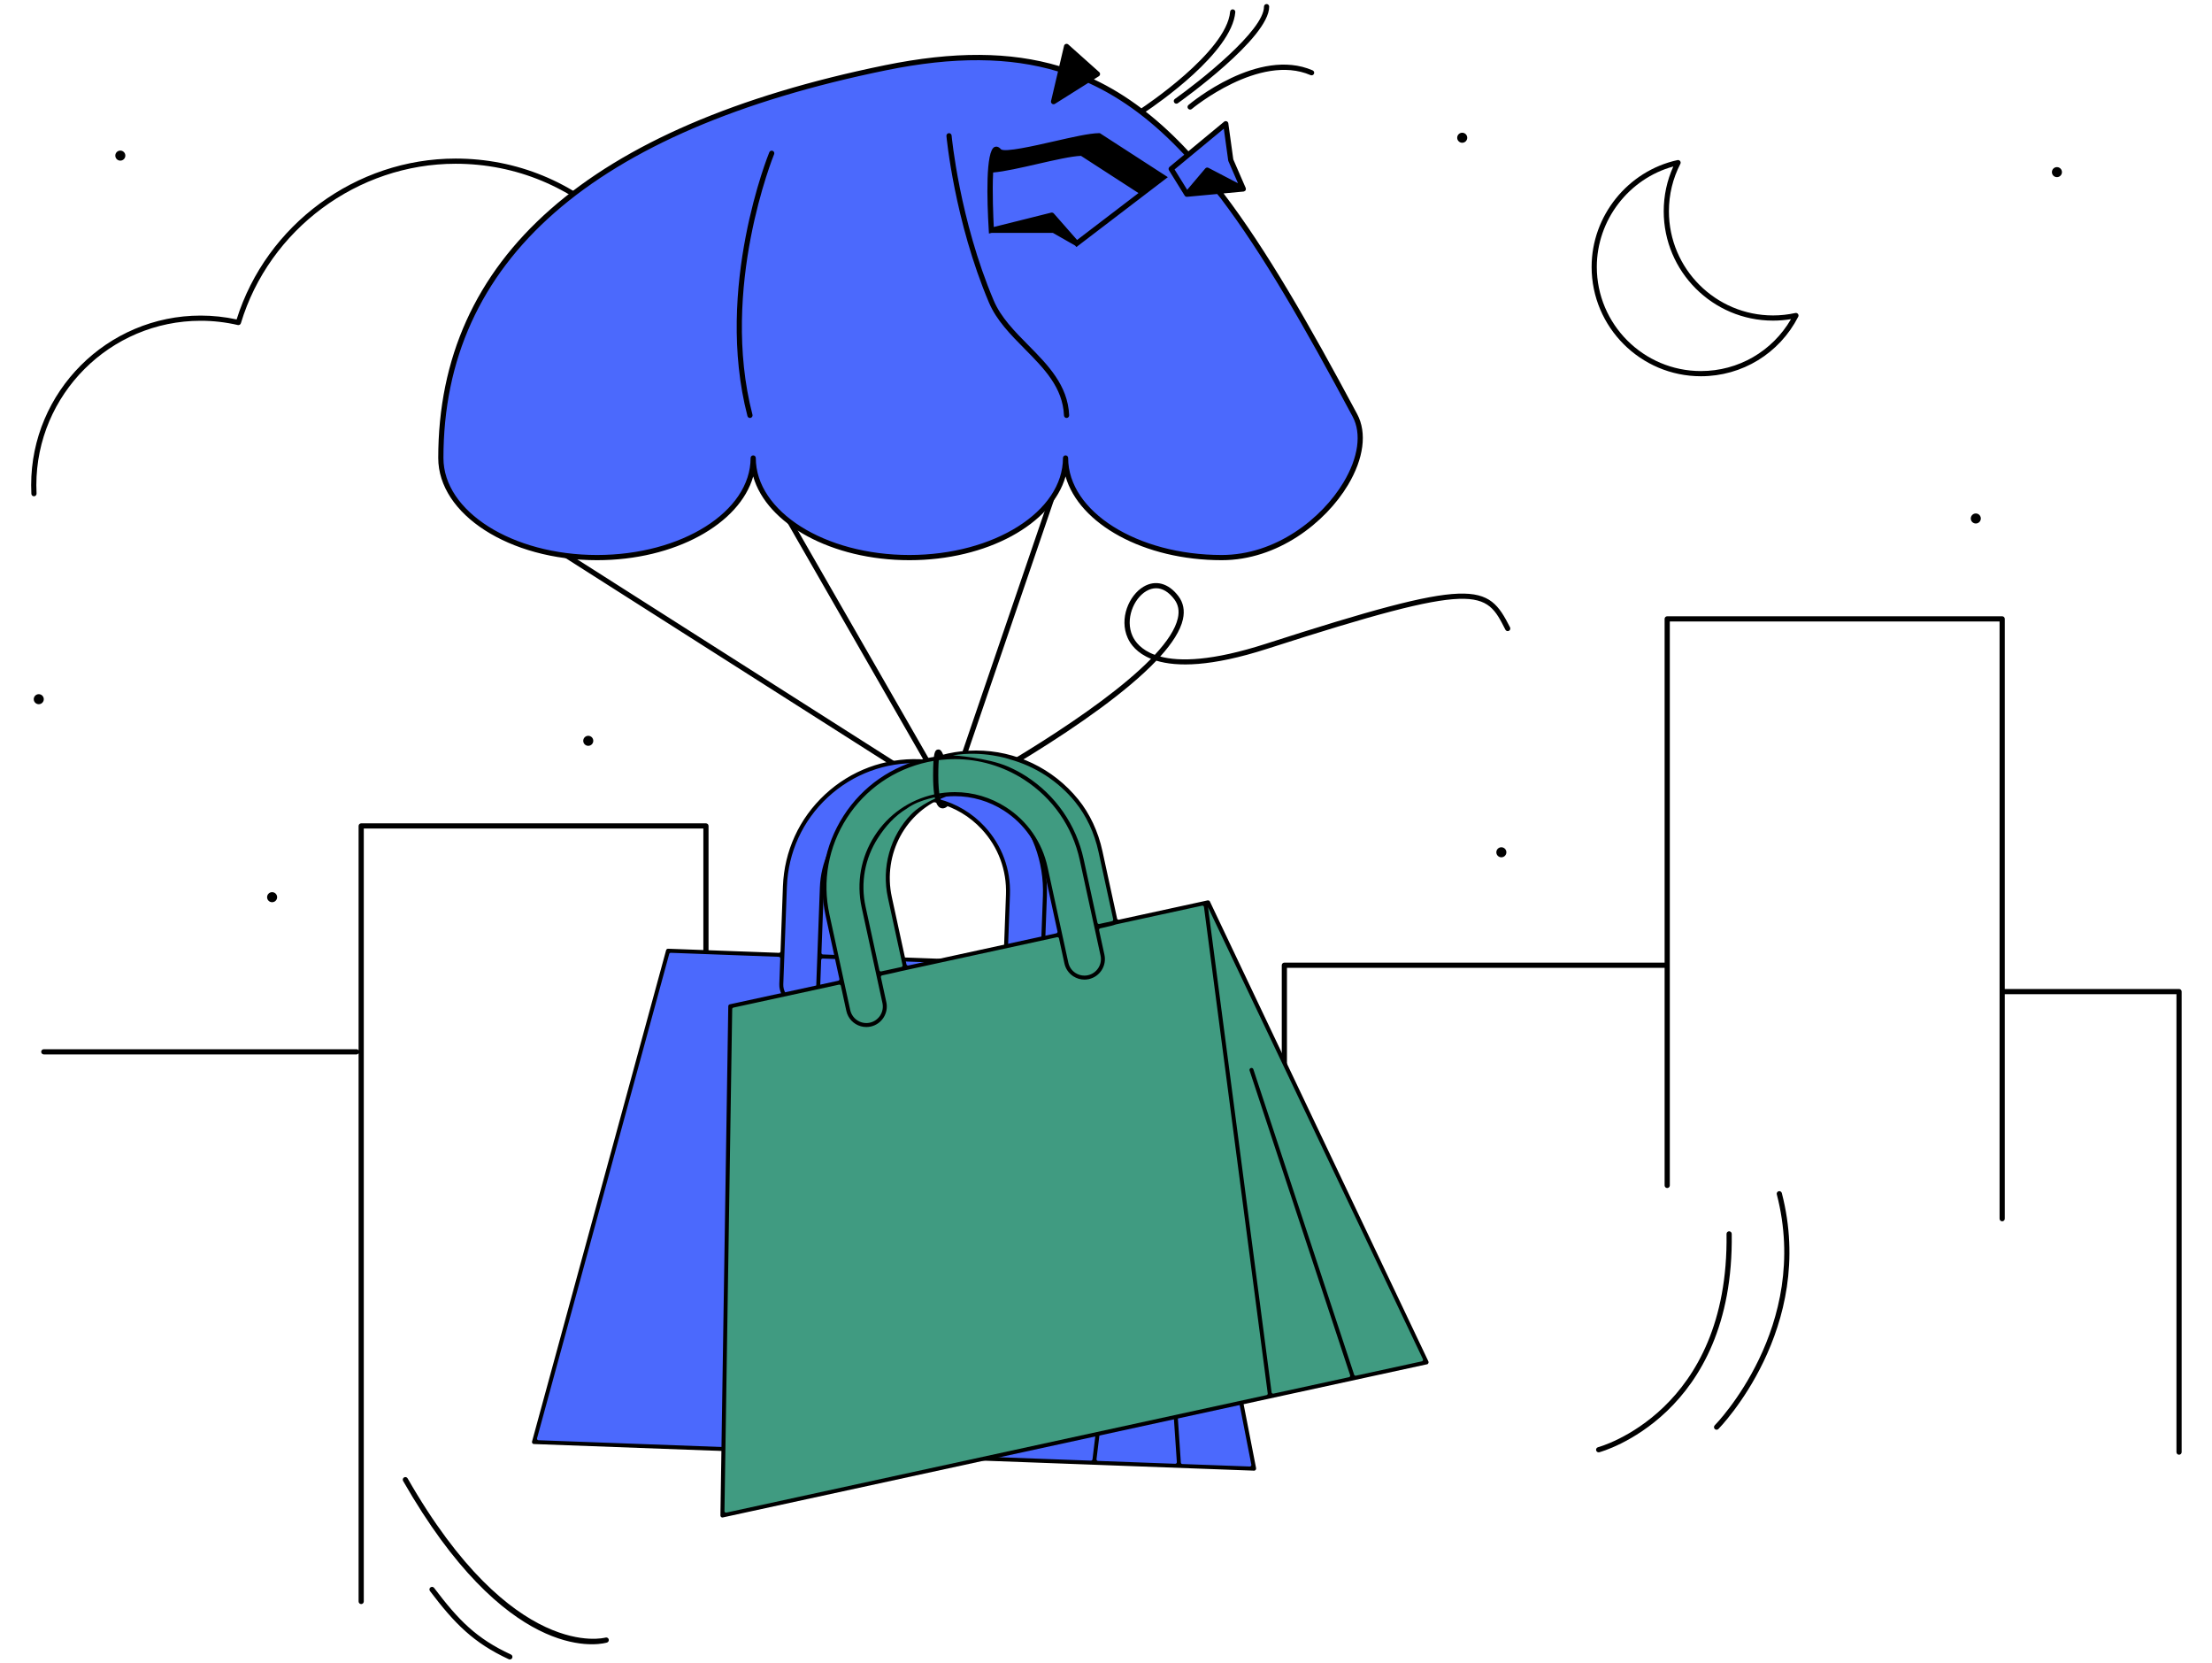 <svg viewBox="142 143.221 426 320.245" fill="none" xmlns="http://www.w3.org/2000/svg" xmlns:xlink="http://www.w3.org/1999/xlink" overflow="visible" width="426px" height="320.245px"><g id="Master/Spot Illustration/Order Shipped"><path id="Fill 3" fill-rule="evenodd" clip-rule="evenodd" d="M364.399 269.298C361.739 268.324 360.589 266.745 360.098 265.655C358.663 262.47 360.309 258.478 362.74 257.038C363.375 256.662 364.014 256.476 364.644 256.476C365.884 256.476 367.088 257.196 368.153 258.608C368.929 259.635 369.152 260.825 368.836 262.246C368.364 264.364 366.75 266.768 364.399 269.298M432.812 264.008C428.493 255.504 426.17 254.158 385.774 267.173C375.443 270.502 369.205 270.628 365.441 269.625C367.742 267.081 369.326 264.644 369.812 262.463C370.19 260.763 369.9 259.263 368.951 258.006C367.054 255.491 364.54 254.809 362.231 256.177C359.431 257.837 357.492 262.306 359.187 266.066C359.718 267.246 360.932 268.957 363.671 270.061C353.304 280.671 330.914 293.164 325.654 296.027L345.316 238.495C344.931 238.934 344.457 239.301 343.893 239.567L324.652 295.867L295.089 244.38C294.495 244.235 293.975 243.992 293.53 243.674L323.324 295.561L251.925 250.123C251.693 250.152 251.455 250.173 251.203 250.173C250.728 250.173 250.293 250.113 249.889 250.013L324.5 297.495C324.509 297.501 324.521 297.499 324.53 297.504C324.605 297.545 324.685 297.573 324.769 297.573C324.842 297.573 324.913 297.552 324.98 297.521C324.987 297.518 324.995 297.519 325.003 297.515C326.391 296.781 353.126 282.563 364.7 270.423C368.644 271.624 375.201 271.631 386.081 268.125C427.074 254.918 428.1 256.94 431.92 264.462C432.045 264.707 432.345 264.804 432.592 264.681C432.838 264.556 432.937 264.255 432.812 264.008" fill="black"/><g id="Background" transform="translate(66 155.775) scale(1 1)"><g id="Background/Night City"><g id="City"><g id="Group 92"><path id="Path" fill-rule="evenodd" clip-rule="evenodd" d="M84.433 122.062C84.433 121.528 83.999 121.096 83.466 121.096C82.933 121.096 82.499 121.528 82.499 122.062C82.499 122.596 82.933 123.029 83.466 123.029C83.999 123.029 84.433 122.596 84.433 122.062" fill="black"/><path id="Path_2" fill-rule="evenodd" clip-rule="evenodd" d="M365.14 152.505C365.674 152.505 366.107 152.072 366.107 151.539C366.107 151.005 365.674 150.572 365.14 150.572C364.606 150.572 364.174 151.005 364.174 151.539C364.174 152.072 364.606 152.505 365.14 152.505" fill="black"/><path id="Path_3" fill-rule="evenodd" clip-rule="evenodd" d="M188.325 130.076C188.325 130.609 188.757 131.042 189.291 131.042C189.825 131.042 190.258 130.609 190.258 130.076C190.258 129.542 189.825 129.109 189.291 129.109C188.757 129.109 188.325 129.542 188.325 130.076" fill="black"/><path id="Path_4" fill-rule="evenodd" clip-rule="evenodd" d="M99.171 18.372C99.705 18.372 100.138 17.939 100.138 17.405C100.138 16.872 99.705 16.439 99.171 16.439C98.638 16.439 98.205 16.872 98.205 17.405C98.205 17.939 98.638 18.372 99.171 18.372" fill="black"/><path id="Path_5" fill-rule="evenodd" clip-rule="evenodd" d="M127.439 160.185C127.439 160.718 127.871 161.151 128.405 161.151C128.939 161.151 129.371 160.718 129.371 160.185C129.371 159.651 128.939 159.218 128.405 159.218C127.871 159.218 127.439 159.651 127.439 160.185" fill="black"/><path id="Path_6" fill-rule="evenodd" clip-rule="evenodd" d="M357.601 14.933C358.135 14.933 358.568 14.5 358.568 13.966C358.568 13.433 358.135 13 357.601 13C357.068 13 356.635 13.433 356.635 13.966C356.635 14.5 357.068 14.933 357.601 14.933" fill="black"/><path id="Path_7" fill-rule="evenodd" clip-rule="evenodd" d="M162.715 65.546C162.715 66.08 163.147 66.512 163.682 66.512C164.215 66.512 164.648 66.08 164.648 65.546C164.648 65.012 164.215 64.58 163.682 64.58C163.147 64.58 162.715 65.012 162.715 65.546" fill="black"/><path id="Path_8" fill-rule="evenodd" clip-rule="evenodd" d="M472.136 21.552C472.67 21.552 473.102 21.12 473.102 20.586C473.102 20.052 472.67 19.62 472.136 19.62C471.602 19.62 471.17 20.052 471.17 20.586C471.17 21.12 471.602 21.552 472.136 21.552" fill="black"/><path id="Path_9" fill-rule="evenodd" clip-rule="evenodd" d="M456.512 88.237C457.046 88.237 457.478 87.804 457.478 87.27C457.478 86.736 457.046 86.304 456.512 86.304C455.978 86.304 455.546 86.736 455.546 87.27C455.546 87.804 455.978 88.237 456.512 88.237" fill="black"/><path id="Exclude" fill-rule="evenodd" clip-rule="evenodd" d="M398.258 19.499C397.031 22.216 396.41 25.112 396.41 28.124C396.41 39.732 405.854 49.177 417.463 49.177C418.615 49.177 419.774 49.08 420.923 48.889C417.335 55.082 410.781 58.886 403.576 58.886C392.518 58.886 383.523 49.891 383.523 38.833C383.523 29.831 389.66 21.863 398.258 19.499M403.576 59.886C411.508 59.886 418.688 55.495 422.314 48.426C422.403 48.254 422.384 48.047 422.266 47.894C422.147 47.74 421.951 47.667 421.763 47.71C420.343 48.02 418.896 48.177 417.463 48.177C406.406 48.177 397.41 39.181 397.41 28.124C397.41 24.913 398.152 21.838 399.614 18.987C399.703 18.815 399.683 18.607 399.565 18.454C399.447 18.3 399.249 18.228 399.062 18.27C389.479 20.365 382.523 29.013 382.523 38.833C382.523 50.442 391.967 59.886 403.576 59.886" fill="black"/><path id="Path_10" fill-rule="evenodd" clip-rule="evenodd" d="M495.654 177.857H462.09V106.599C462.09 106.323 461.867 106.099 461.59 106.099H397.08C396.804 106.099 396.58 106.323 396.58 106.599V172.784H323.35C323.073 172.784 322.85 173.007 322.85 173.284V199.602H212.455V146.465C212.455 146.188 212.232 145.965 211.955 145.965H145.56C145.284 145.965 145.06 146.188 145.06 146.465V189.668C144.97 189.542 144.829 189.455 144.662 189.455H84.433C84.157 189.455 83.933 189.678 83.933 189.955C83.933 190.231 84.157 190.455 84.433 190.455H144.662C144.829 190.455 144.97 190.367 145.06 190.241V295.781C145.06 296.057 145.284 296.281 145.56 296.281C145.837 296.281 146.06 296.057 146.06 295.781V146.965H211.455V200.102C211.455 200.378 211.679 200.602 211.955 200.602H323.35C323.626 200.602 323.85 200.378 323.85 200.102V173.784H396.58V215.68C396.58 215.957 396.804 216.18 397.08 216.18C397.357 216.18 397.58 215.957 397.58 215.68V107.099H461.09V222.089C461.09 222.365 461.314 222.589 461.59 222.589C461.867 222.589 462.09 222.365 462.09 222.089V178.857H495.154V267.028C495.154 267.305 495.377 267.528 495.654 267.528C495.93 267.528 496.154 267.305 496.154 267.028V178.357C496.154 178.081 495.93 177.857 495.654 177.857" fill="black"/><path id="Path_11" fill-rule="evenodd" clip-rule="evenodd" d="M83.04 82.471C83.014 81.938 82.999 81.401 82.999 80.861C82.999 63.406 97.201 49.205 114.657 49.205C117.04 49.205 119.443 49.48 121.8 50.024C122.055 50.082 122.315 49.934 122.391 49.681C127.846 31.601 144.853 18.974 163.751 18.974C175.35 18.974 186.238 23.509 194.412 31.744C194.594 31.928 194.888 31.941 195.087 31.776C199.035 28.485 204.041 26.672 209.185 26.672C220.893 26.672 230.557 35.823 231.183 47.504C231.192 47.65 231.264 47.786 231.38 47.875C231.497 47.964 231.645 47.998 231.79 47.965C233.87 47.51 235.994 47.279 238.101 47.279C254.322 47.279 267.517 60.475 267.517 76.695C267.517 78.597 267.33 80.517 266.96 82.4C266.907 82.671 267.083 82.934 267.354 82.987C267.387 82.994 267.419 82.997 267.451 82.997C267.685 82.997 267.894 82.832 267.941 82.593C268.324 80.646 268.517 78.662 268.517 76.695C268.517 59.924 254.873 46.279 238.101 46.279C236.114 46.279 234.113 46.478 232.144 46.87C231.205 34.936 221.231 25.672 209.185 25.672C203.96 25.672 198.871 27.461 194.8 30.719C186.475 22.496 175.467 17.974 163.751 17.974C144.571 17.974 127.293 30.686 121.57 48.948C119.286 48.455 116.962 48.205 114.657 48.205C96.65 48.205 81.999 62.854 81.999 80.861C81.999 81.418 82.014 81.972 82.041 82.522C82.056 82.798 82.297 83.018 82.567 82.996C82.843 82.982 83.055 82.747 83.04 82.471" fill="black"/></g></g></g></g><path id="Baloon" fill-rule="evenodd" clip-rule="evenodd" d="M402.937 223.193C392.393 203.462 383.409 187.901 373.982 176.59L374.499 175.98L381.445 179.604L379.029 174.048L378.063 167.041L370.847 173.013C355.728 156.594 338.942 150.87 312.526 156.267C263.7 166.242 226.899 188.258 226.899 231.397C226.899 241.989 240.366 250.576 256.978 250.576C273.589 250.576 287.056 241.989 287.056 231.397C287.056 241.989 300.522 250.576 317.134 250.576C333.746 250.576 347.212 241.989 347.212 231.397C347.212 241.989 360.678 250.576 377.29 250.576C393.902 250.576 407.929 232.535 402.937 223.193" fill="#4B69FD"/><path id="Fill 8" fill-rule="evenodd" clip-rule="evenodd" d="M349.433 189.423L344.944 184.314C344.887 184.25 344.815 184.209 344.738 184.18C344.714 184.172 344.692 184.171 344.668 184.166C344.635 184.158 344.603 184.144 344.568 184.144C344.528 184.144 344.487 184.149 344.447 184.159L333.388 186.924C333.299 185.204 333.075 180.156 333.264 176.432C335.388 176.257 338.646 175.513 341.805 174.791C345.054 174.048 348.41 173.282 350.186 173.229L361.256 180.392L349.433 189.423ZM353.664 168.857C351.822 168.87 348.467 169.637 344.915 170.449C341.344 171.265 335.37 172.63 334.753 171.94C334.239 171.352 333.778 171.424 333.55 171.517C331.787 172.24 332.076 181.74 332.414 187.444C332.419 187.524 332.422 187.58 332.422 187.586L332.458 188.187L332.984 188.056H344.769L349.045 190.496L349.298 190.784L349.669 190.501V190.501L362.428 180.756C362.429 180.755 362.429 180.755 362.429 180.754L366.911 177.331L353.814 168.856L353.664 168.857ZM333.382 201.092C326.789 185.534 325.28 169.473 325.266 169.312C325.241 169.037 324.992 168.837 324.723 168.859C324.448 168.884 324.245 169.127 324.269 169.402C324.284 169.564 325.806 185.775 332.461 201.482C333.911 204.903 336.652 207.676 339.303 210.358C343.096 214.194 346.679 217.817 346.907 223.214C346.918 223.483 347.14 223.693 347.406 223.693C347.413 223.693 347.421 223.693 347.428 223.692C347.704 223.68 347.918 223.447 347.906 223.172C347.662 217.389 343.774 213.457 340.015 209.654C337.43 207.04 334.756 204.337 333.382 201.092V201.092ZM290.811 172.264C290.558 172.159 290.264 172.279 290.158 172.535C290.051 172.793 279.537 198.636 285.948 223.318C286.007 223.544 286.209 223.693 286.432 223.693C286.473 223.693 286.516 223.688 286.558 223.676C286.825 223.607 286.985 223.334 286.916 223.067C280.591 198.716 290.976 173.173 291.082 172.918C291.187 172.662 291.066 172.37 290.811 172.264V172.264ZM370.818 164.141C370.917 164.259 371.058 164.32 371.202 164.32C371.315 164.32 371.429 164.281 371.522 164.203C371.652 164.095 384.554 153.415 394.396 157.685C394.649 157.794 394.944 157.678 395.054 157.425C395.164 157.172 395.047 156.878 394.794 156.768C384.38 152.246 371.426 162.978 370.879 163.437C370.668 163.615 370.641 163.93 370.818 164.141V164.141ZM368.143 162.97C368.241 163.108 368.395 163.181 368.552 163.181C368.652 163.181 368.753 163.152 368.84 163.089C369.559 162.579 386.44 150.535 386.427 144.499C386.426 144.223 386.203 144 385.927 144H385.926C385.649 144.001 385.426 144.225 385.427 144.501C385.436 149.084 373.039 158.884 368.262 162.274C368.037 162.433 367.984 162.745 368.143 162.97V162.97ZM400.737 236.097C396.566 243.055 387.699 250.075 377.29 250.075C360.981 250.075 347.712 241.696 347.712 231.396C347.712 231.12 347.489 230.896 347.212 230.896C346.936 230.896 346.712 231.12 346.712 231.396C346.712 241.696 333.444 250.075 317.134 250.075C300.825 250.075 287.556 241.696 287.556 231.396C287.556 231.12 287.332 230.896 287.056 230.896C286.78 230.896 286.556 231.12 286.556 231.396C286.556 241.696 273.287 250.075 256.978 250.075C240.668 250.075 227.4 241.696 227.4 231.396C227.4 193.423 256.074 168.31 312.626 156.756C325.713 154.083 336.423 154.167 345.757 156.98L344.415 162.675C344.369 162.873 344.446 163.079 344.611 163.197C344.698 163.259 344.8 163.29 344.902 163.29C344.994 163.29 345.086 163.265 345.168 163.214L351.594 159.174C358.281 162.209 364.297 166.816 370.074 173.002L367.234 175.353C367.041 175.512 366.996 175.789 367.127 176.001L370.148 180.877C370.19 180.945 370.247 181.001 370.314 181.042C370.315 181.042 370.317 181.042 370.318 181.043C370.383 181.082 370.457 181.107 370.536 181.112C370.549 181.113 370.561 181.114 370.573 181.114C370.588 181.114 370.604 181.113 370.62 181.112L376.412 180.574C376.676 180.891 376.966 181.237 377.034 181.326C385.201 192.099 393.249 206.126 402.496 223.428C404.244 226.699 403.603 231.317 400.737 236.097V236.097ZM377.69 167.998L378.534 174.115C378.54 174.16 378.553 174.205 378.571 174.246L380.423 178.506L374.73 175.536C374.523 175.429 374.269 175.478 374.118 175.656L370.636 179.766L368.207 175.845L377.69 167.998ZM403.378 222.957C394.039 205.483 385.909 191.328 377.646 180.459L381.492 180.102C381.496 180.101 381.498 180.097 381.503 180.097C381.572 180.089 381.632 180.05 381.693 180.013C381.722 179.996 381.758 179.994 381.783 179.971C381.784 179.97 381.786 179.97 381.787 179.969C381.865 179.897 381.914 179.803 381.935 179.703C381.935 179.702 381.936 179.701 381.936 179.7C381.941 179.676 381.926 179.655 381.928 179.632C381.932 179.556 381.936 179.478 381.904 179.404L379.515 173.911L378.558 166.972C378.534 166.792 378.413 166.64 378.244 166.574C378.076 166.508 377.885 166.539 377.744 166.655L370.872 172.341C368.199 169.465 365.473 166.929 362.656 164.72C364.829 163.267 379.221 153.359 379.902 145.565C379.926 145.29 379.723 145.047 379.448 145.023C379.175 144.995 378.93 145.203 378.906 145.478C378.227 153.248 362.014 163.948 361.85 164.055C361.841 164.061 361.836 164.071 361.827 164.078C358.894 161.861 355.86 159.998 352.672 158.496L353.624 157.898C353.757 157.815 353.843 157.673 353.856 157.517C353.87 157.36 353.808 157.207 353.691 157.102L347.74 151.786C347.608 151.669 347.426 151.632 347.256 151.682C347.088 151.735 346.96 151.873 346.92 152.045L345.999 155.95C336.548 153.132 325.693 153.066 312.426 155.777C255.343 167.439 226.4 192.881 226.4 231.396C226.4 242.247 240.117 251.075 256.978 251.075C271.954 251.075 284.449 244.112 287.056 234.952C289.663 244.112 302.159 251.075 317.134 251.075C332.11 251.075 344.605 244.112 347.212 234.952C349.819 244.112 362.315 251.075 377.29 251.075C388.09 251.075 397.279 243.811 401.595 236.611C404.645 231.522 405.295 226.545 403.378 222.957V222.957Z" fill="black"/><path id="Fill 10" fill-rule="evenodd" clip-rule="evenodd" d="M475.006 380.285H474.999C474.723 380.289 474.502 380.516 474.506 380.792C474.988 414.971 450.006 421.793 449.755 421.858C449.487 421.927 449.326 422.199 449.394 422.466C449.452 422.692 449.655 422.842 449.878 422.842C449.919 422.842 449.961 422.837 450.003 422.827C450.262 422.76 476 415.77 475.506 380.778C475.502 380.504 475.279 380.285 475.006 380.285M485.154 372.928C485.086 372.661 484.812 372.499 484.545 372.57C484.278 372.639 484.117 372.912 484.187 373.179C490.799 398.683 472.423 417.453 472.236 417.639C472.041 417.835 472.041 418.151 472.236 418.347C472.334 418.444 472.462 418.493 472.59 418.493C472.718 418.493 472.846 418.444 472.943 418.347C473.134 418.156 491.913 398.997 485.154 372.928M240.4 461.768C233.745 458.69 230.325 455.18 225.6 448.941C225.433 448.721 225.12 448.677 224.9 448.844C224.679 449.011 224.636 449.324 224.803 449.544C229.528 455.784 233.173 459.527 239.98 462.676C240.087 462.725 240.202 462.734 240.308 462.708C240.451 462.674 240.577 462.577 240.644 462.432C240.76 462.181 240.651 461.885 240.4 461.768M258.61 458.507C258.425 458.564 240.757 463.253 220.501 427.855C220.364 427.616 220.06 427.533 219.819 427.669C219.579 427.806 219.495 428.112 219.632 428.351C239.416 462.923 256.57 460.035 258.697 459.518C258.795 459.494 258.861 459.475 258.895 459.466C259.159 459.387 259.308 459.109 259.23 458.845C259.153 458.58 258.885 458.433 258.61 458.507" fill="black"/><g id="Package Flying" transform="translate(189.449 240.517) scale(1 1)"><g id="Package Flying/Shopping Bags"><g id="Package"><path id="Bag 1" fill-rule="evenodd" clip-rule="evenodd" d="M148.686 97.359C148.916 97.415 149.154 97.448 149.4 97.457C149.154 97.448 148.916 97.415 148.686 97.359V97.359ZM146.183 88.15L115.494 87.015C115.602 87.017 115.67 87.016 115.67 87.013L116.185 73.104C116.509 64.327 123.141 57.285 131.487 56.581C130.803 56.476 130.113 56.399 129.411 56.372C134.199 56.549 138.631 58.58 141.891 62.09C145.15 65.6 146.848 70.17 146.671 74.957L145.976 93.77L146.183 88.15ZM108.455 95.336C109.23 94.853 109.809 94.078 110.033 93.159C109.809 94.078 109.23 94.853 108.455 95.336V95.336ZM136.293 50.421C136.078 50.353 135.859 50.295 135.642 50.233C135.859 50.294 136.078 50.354 136.293 50.421V50.421ZM138.492 51.231C138.235 51.122 137.975 51.019 137.713 50.919C137.975 51.019 138.234 51.122 138.492 51.231V51.231ZM140.631 52.258C140.339 52.1 140.046 51.945 139.748 51.799C140.046 51.945 140.338 52.1 140.631 52.258V52.258ZM142.706 53.514C142.38 53.295 142.055 53.076 141.721 52.873C142.056 53.075 142.38 53.295 142.706 53.514V53.514ZM144.745 55.044C144.374 54.734 144.002 54.425 143.616 54.139C144.002 54.425 144.374 54.735 144.745 55.044V55.044ZM134.043 49.825C133.891 49.792 133.735 49.769 133.581 49.739C133.735 49.769 133.891 49.792 134.043 49.825V49.825ZM153.783 75.22L153.295 88.413V88.413L153.783 75.22C154.03 68.533 151.658 62.15 147.105 57.247C146.565 56.666 145.999 56.119 145.415 55.597C145.999 56.119 146.565 56.666 147.105 57.247C151.658 62.15 154.03 68.533 153.783 75.22V75.22ZM175.318 89.227L174.794 89.207L157.131 88.554C157.137 88.552 157.157 88.55 157.157 88.547L157.673 74.595C157.812 70.8 157.118 67.125 155.663 63.968C151.685 55.337 143.317 49.755 133.824 49.405C133.369 49.389 132.917 49.384 132.467 49.391C132.225 49.396 131.99 49.428 131.749 49.439C131.063 49.358 130.373 49.287 129.674 49.261C122.987 49.014 116.604 51.385 111.702 55.939C106.798 60.492 103.962 66.683 103.715 73.369L103.019 92.182C102.969 93.545 103.692 94.757 104.795 95.396C105.039 95.536 105.301 95.65 105.577 95.73C105.853 95.811 106.144 95.859 106.444 95.87C106.143 95.859 105.853 95.811 105.577 95.73C105.301 95.65 105.039 95.536 104.795 95.396C103.692 94.757 102.969 93.545 103.019 92.182L103.227 86.562L81.205 85.748L55.384 180.345L194.085 185.471L175.318 89.227Z" fill="#4B69FD"/><path id="Fill 14" fill-rule="evenodd" clip-rule="evenodd" d="M193.474 184.951C193.415 185.021 193.326 185.06 193.235 185.056L180.257 184.577C180.235 184.576 180.213 184.574 180.193 184.568C180.07 184.536 179.977 184.429 179.968 184.298L175.775 122.527C175.763 122.358 175.655 122.228 175.492 122.186C175.45 122.175 175.402 122.171 175.367 122.172C175.265 122.179 175.171 122.225 175.104 122.302C175.037 122.378 175.004 122.477 175.011 122.579L179.195 184.206C179.201 184.291 179.17 184.374 179.111 184.435C179.052 184.496 178.97 184.529 178.885 184.526L164.013 183.976C163.99 183.976 163.97 183.972 163.949 183.967C163.89 183.952 163.835 183.919 163.795 183.871C163.741 183.808 163.715 183.724 163.725 183.64L174.062 98.429L175.066 90.132L193.54 184.698C193.557 184.788 193.534 184.881 193.474 184.951V184.951ZM162.642 183.926L56.258 179.995C56.236 179.994 56.215 179.991 56.194 179.986C56.128 179.969 56.069 179.929 56.027 179.872C55.973 179.799 55.955 179.704 55.979 179.617L81.432 86.372C81.469 86.238 81.593 86.146 81.732 86.151L102.531 86.92C102.553 86.921 102.574 86.924 102.595 86.93C102.65 86.944 102.7 86.973 102.74 87.015C102.794 87.074 102.823 87.151 102.82 87.231L102.637 92.168C102.582 93.63 103.336 94.994 104.604 95.727C104.912 95.905 105.246 96.041 105.597 96.131C105.869 96.201 106.149 96.242 106.43 96.253C108.601 96.332 110.433 94.631 110.515 92.46L110.696 87.544C110.699 87.464 110.733 87.389 110.791 87.335C110.85 87.281 110.928 87.252 111.007 87.255L111.308 87.267C112.811 87.326 113.902 87.366 114.692 87.369L145.487 88.508C145.509 88.508 145.529 88.512 145.55 88.517C145.605 88.531 145.656 88.561 145.696 88.603C145.749 88.661 145.779 88.739 145.775 88.818L145.593 93.755C145.554 94.808 145.928 95.812 146.643 96.584C147.161 97.14 147.818 97.533 148.544 97.719C148.817 97.789 149.092 97.828 149.386 97.841C151.557 97.92 153.389 96.218 153.47 94.048L153.648 89.203C153.654 89.038 153.793 88.909 153.958 88.914L154.258 88.925C154.918 88.948 155.558 88.966 156.058 88.972C156.405 88.976 156.712 88.967 157.07 88.936L174.038 89.562C174.06 89.563 174.081 89.566 174.101 89.572C174.161 89.587 174.215 89.62 174.255 89.668C174.31 89.731 174.335 89.815 174.325 89.898L162.951 183.662C162.932 183.817 162.798 183.932 162.642 183.926V183.926ZM116.567 73.118C116.879 64.669 123.277 57.728 131.526 56.975C132.074 57.062 132.622 57.176 133.155 57.313C136.398 58.144 139.322 59.886 141.61 62.35C144.801 65.786 146.461 70.259 146.287 74.943L145.826 87.453C145.823 87.534 145.789 87.608 145.73 87.662C145.672 87.717 145.595 87.745 145.516 87.743L116.367 86.665C116.344 86.664 116.324 86.661 116.303 86.656C116.247 86.642 116.197 86.612 116.158 86.57C116.103 86.512 116.074 86.434 116.078 86.355L116.567 73.118ZM115.802 73.09L115.312 86.326C115.306 86.492 115.166 86.62 115.001 86.615L111.036 86.468C111.015 86.467 110.993 86.464 110.972 86.459C110.839 86.425 110.742 86.301 110.747 86.157L111.21 73.646C111.382 68.962 113.369 64.625 116.805 61.434C118.776 59.603 120.989 58.113 123.584 57.333C126.547 56.107 130.659 56.673 130.659 56.673C126.627 57.014 124.172 58.586 124.172 58.586C119.154 61.658 116.025 67.08 115.802 73.09V73.09ZM104.098 73.384C104.34 66.802 107.133 60.706 111.961 56.219C116.79 51.736 123.097 49.402 129.721 49.645C131.483 49.716 133.233 49.971 134.922 50.404C139.475 51.572 143.591 54.028 146.824 57.507C151.308 62.338 153.644 68.624 153.4 75.206L152.704 94.018C152.64 95.768 151.16 97.139 149.404 97.075C149.18 97.066 148.955 97.033 148.737 96.977C148.151 96.827 147.621 96.511 147.204 96.062C146.627 95.44 146.327 94.631 146.358 93.784L147.054 74.972C147.233 70.081 145.499 65.414 142.171 61.829C139.771 59.246 136.718 57.422 133.339 56.555C132.084 56.233 130.766 56.043 129.426 55.99C124.535 55.81 119.868 57.544 116.284 60.873C112.698 64.203 110.624 68.729 110.444 73.618L109.749 92.43C109.684 94.181 108.206 95.552 106.453 95.488C106.226 95.478 106.001 95.446 105.784 95.39C105.509 95.319 105.241 95.21 104.987 95.064C103.965 94.473 103.358 93.374 103.403 92.197L104.098 73.384ZM145.091 53.012L145.089 53.031C149.554 55.567 153.158 59.449 155.314 64.128C156.744 67.227 157.427 70.843 157.289 74.581L156.799 87.859C156.796 87.939 156.762 88.014 156.703 88.068C156.645 88.122 156.568 88.151 156.489 88.148L153.992 88.055C153.97 88.055 153.949 88.052 153.928 88.047C153.794 88.013 153.698 87.888 153.703 87.745L154.165 75.235C154.416 68.446 152.008 61.965 147.385 56.987C146.53 56.066 145.574 55.198 144.54 54.384C140.951 51.6 134.732 49.607 134.732 49.607C140.567 50.075 145.091 53.012 145.091 53.012V53.012ZM194.461 185.398L175.694 89.154C175.667 89.016 175.565 88.903 175.362 88.851C175.352 88.848 175.342 88.847 175.332 88.844L157.853 88.198C157.831 88.197 157.81 88.194 157.789 88.189C157.734 88.175 157.683 88.145 157.644 88.102C157.59 88.044 157.561 87.967 157.564 87.888L158.055 74.61C158.197 70.752 157.49 67.016 156.009 63.808C152.786 56.811 146.688 51.709 139.279 49.808C137.532 49.361 135.726 49.097 133.917 49.026C133.406 49.014 132.943 49.002 132.462 49.009C132.31 49.012 132.16 49.022 131.981 49.033L131.58 49.043C130.98 48.975 130.36 48.905 129.688 48.878C122.898 48.629 116.418 51.036 111.441 55.658C106.462 60.283 103.582 66.568 103.332 73.355L102.87 85.866C102.868 85.946 102.833 86.021 102.775 86.075C102.717 86.129 102.639 86.158 102.56 86.155L81.219 85.366C81.04 85.359 80.883 85.475 80.835 85.648L55.014 180.244C54.983 180.357 55.006 180.477 55.074 180.571C55.127 180.642 55.203 180.694 55.288 180.716L55.37 180.727L194.071 185.854C194.112 185.856 194.153 185.85 194.167 185.854C194.173 185.856 194.174 185.859 194.169 185.864L194.327 185.738L194.373 185.708C194.373 185.708 194.425 185.594 194.442 185.56C194.445 185.524 194.451 185.474 194.461 185.398V185.398Z" fill="black"/><path id="Bag 2" fill-rule="evenodd" clip-rule="evenodd" d="M161.439 90.924C161.675 90.921 161.915 90.894 162.155 90.842C161.915 90.894 161.675 90.921 161.439 90.924V90.924ZM156.727 82.625L126.717 89.15C126.822 89.125 126.888 89.108 126.888 89.105L123.931 75.503C122.064 66.921 126.739 58.452 134.649 55.696C133.961 55.765 133.272 55.861 132.586 56.01C137.269 54.992 142.066 55.859 146.095 58.449C150.124 61.039 152.904 65.043 153.922 69.725L157.922 88.121L156.727 82.625ZM121.966 98.959C122.597 98.298 122.965 97.403 122.954 96.458C122.965 97.403 122.597 98.298 121.966 98.959V98.959ZM137.774 48.536C137.549 48.524 137.323 48.521 137.096 48.515C137.323 48.521 137.548 48.524 137.774 48.536V48.536ZM140.106 48.774C139.829 48.733 139.551 48.698 139.274 48.666C139.552 48.697 139.829 48.733 140.106 48.774V48.774ZM142.432 49.238C142.11 49.157 141.788 49.08 141.463 49.013C141.788 49.08 142.11 49.158 142.432 49.238V49.238ZM144.754 49.939C144.384 49.808 144.015 49.676 143.641 49.562C144.015 49.675 144.384 49.808 144.754 49.939V49.939ZM147.109 50.915C146.673 50.707 146.236 50.5 145.791 50.319C146.236 50.5 146.673 50.707 147.109 50.915V50.915ZM135.446 48.518C135.291 48.524 135.134 48.54 134.978 48.549C135.134 48.54 135.291 48.524 135.446 48.518V48.518ZM160.876 68.213L163.681 81.113V81.113L160.876 68.213C159.454 61.674 155.571 56.08 149.943 52.462C149.275 52.034 148.591 51.645 147.896 51.284C148.591 51.644 149.275 52.034 149.943 52.462C155.571 56.08 159.454 61.674 160.876 68.213V68.213ZM185.215 76.431L184.704 76.542L167.432 80.298C167.437 80.294 167.456 80.287 167.456 80.284L164.489 66.642C163.682 62.93 162.096 59.543 159.902 56.846C153.904 49.474 144.413 46.146 135.13 48.165C134.686 48.262 134.246 48.37 133.813 48.489C133.579 48.553 133.359 48.643 133.129 48.714C132.443 48.805 131.758 48.908 131.075 49.056C124.536 50.478 118.942 54.361 115.324 59.99C111.706 65.619 110.496 72.32 111.918 78.858L115.918 97.254C116.208 98.587 117.209 99.581 118.437 99.925C118.708 100.001 118.989 100.046 119.276 100.055C119.564 100.065 119.857 100.039 120.151 99.975C119.856 100.039 119.564 100.065 119.276 100.055C118.989 100.046 118.708 100.001 118.437 99.925C117.209 99.581 116.208 98.587 115.918 97.254L114.723 91.758L93.189 96.441L91.676 194.487L227.303 164.996L185.215 76.431Z" fill="#409B81"/><path id="Fill 18" fill-rule="evenodd" clip-rule="evenodd" d="M226.582 164.645C226.542 164.728 226.466 164.787 226.376 164.807L213.686 167.566C213.665 167.571 213.643 167.573 213.622 167.573C213.495 167.573 213.378 167.492 213.337 167.367L193.93 108.574C193.877 108.414 193.74 108.314 193.571 108.314C193.528 108.314 193.481 108.322 193.447 108.332C193.35 108.364 193.27 108.432 193.225 108.523C193.179 108.614 193.171 108.718 193.203 108.815L212.565 167.47C212.592 167.551 212.583 167.64 212.541 167.713C212.499 167.787 212.428 167.839 212.345 167.857L197.802 171.02C197.78 171.024 197.759 171.026 197.738 171.026C197.677 171.026 197.616 171.008 197.565 170.972C197.497 170.924 197.451 170.849 197.44 170.766L186.285 85.657L185.197 77.371L226.583 164.383C226.623 164.466 226.623 164.562 226.582 164.645V164.645ZM196.462 171.311L92.436 193.931C92.415 193.936 92.393 193.937 92.372 193.937C92.303 193.937 92.236 193.914 92.182 193.87C92.111 193.812 92.071 193.725 92.072 193.633L93.563 96.989C93.565 96.85 93.664 96.73 93.799 96.701L114.137 92.279C114.159 92.274 114.18 92.272 114.201 92.272C114.258 92.272 114.314 92.288 114.363 92.319C114.43 92.362 114.478 92.43 114.494 92.508L115.543 97.336C115.854 98.766 116.923 99.899 118.333 100.294C118.676 100.391 119.033 100.439 119.395 100.439C119.676 100.439 119.957 100.409 120.232 100.35C122.355 99.888 123.707 97.785 123.247 95.662L122.201 90.855C122.184 90.777 122.199 90.696 122.242 90.628C122.285 90.562 122.353 90.515 122.431 90.498L122.725 90.434C124.196 90.118 125.263 89.886 126.028 89.693L156.141 83.145C156.162 83.141 156.183 83.139 156.205 83.139C156.262 83.139 156.318 83.155 156.367 83.186C156.434 83.229 156.481 83.297 156.498 83.374L157.547 88.202C157.771 89.231 158.382 90.112 159.268 90.681C159.907 91.091 160.641 91.309 161.39 91.309C161.672 91.309 161.949 91.278 162.236 91.217C164.359 90.755 165.711 88.651 165.25 86.529L164.219 81.792C164.184 81.63 164.286 81.471 164.448 81.435L164.74 81.371C165.386 81.228 166.011 81.087 166.497 80.969C166.833 80.887 167.128 80.802 167.467 80.683L184.059 77.075C184.081 77.07 184.102 77.068 184.123 77.068C184.185 77.068 184.245 77.086 184.296 77.123C184.364 77.17 184.41 77.246 184.42 77.329L196.696 170.979C196.716 171.134 196.615 171.278 196.462 171.311V171.311ZM124.305 75.422C122.508 67.161 126.981 58.848 134.784 56.069C135.337 56.018 135.896 55.992 136.446 55.992C139.794 55.992 143.059 56.953 145.888 58.771C149.832 61.307 152.552 65.227 153.547 69.807L156.207 82.04C156.225 82.118 156.21 82.199 156.167 82.266C156.124 82.333 156.056 82.38 155.978 82.397L127.476 88.595C127.454 88.6 127.433 88.602 127.412 88.602C127.354 88.602 127.298 88.585 127.249 88.554C127.183 88.511 127.135 88.443 127.119 88.366L124.305 75.422ZM123.556 75.585L126.37 88.528C126.405 88.69 126.302 88.85 126.14 88.885L122.264 89.728C122.242 89.732 122.221 89.735 122.199 89.735C122.061 89.735 121.937 89.639 121.907 89.499L119.247 77.265C118.249 72.685 119.097 67.99 121.632 64.046C123.087 61.782 124.86 59.789 127.18 58.389C129.746 56.465 133.87 55.992 133.87 55.992C130.049 57.324 128.061 59.457 128.061 59.457C123.963 63.679 122.279 69.708 123.556 75.585V75.585ZM112.292 78.778C110.892 72.341 112.083 65.743 115.645 60.197C119.209 54.655 124.738 50.827 131.215 49.418C132.94 49.048 134.698 48.861 136.441 48.861C141.142 48.861 145.739 50.218 149.735 52.785C155.279 56.35 159.103 61.858 160.501 68.295L164.501 86.69C164.874 88.401 163.78 90.097 162.064 90.471C161.844 90.518 161.619 90.542 161.394 90.542C160.789 90.542 160.197 90.368 159.681 90.037C158.968 89.577 158.476 88.868 158.296 88.041L154.296 69.645C153.255 64.863 150.416 60.773 146.302 58.127C143.335 56.221 139.924 55.212 136.436 55.212C135.141 55.212 133.817 55.355 132.505 55.637C127.723 56.678 123.633 59.517 120.989 63.632C118.342 67.748 117.457 72.647 118.498 77.427L122.498 95.823C122.87 97.535 121.779 99.23 120.065 99.603C119.842 99.651 119.616 99.675 119.392 99.675C119.108 99.675 118.821 99.636 118.539 99.558C117.403 99.239 116.542 98.325 116.292 97.173L112.292 78.778ZM146.94 48.861L146.942 48.879C151.898 50.227 156.353 53.092 159.603 57.088C161.759 59.736 163.318 63.068 164.114 66.724L166.937 79.707C166.955 79.785 166.94 79.866 166.897 79.933C166.854 80 166.786 80.047 166.708 80.064L164.267 80.595C164.246 80.6 164.224 80.602 164.203 80.602C164.065 80.602 163.94 80.506 163.91 80.366L161.25 68.133C159.806 61.494 155.864 55.815 150.149 52.141C149.093 51.462 147.951 50.858 146.747 50.326C142.579 48.521 136.06 48.136 136.06 48.136C141.828 47.139 146.94 48.861 146.94 48.861V48.861ZM227.649 164.833L185.561 76.268C185.501 76.141 185.375 76.057 185.165 76.057C185.155 76.057 185.144 76.057 185.134 76.057L168.042 79.773C168.021 79.778 168 79.78 167.978 79.78C167.921 79.78 167.865 79.764 167.816 79.733C167.749 79.69 167.702 79.622 167.686 79.544L164.863 66.562C164.042 62.789 162.429 59.346 160.197 56.606C155.337 50.629 148.163 47.202 140.514 47.202C138.71 47.202 136.896 47.395 135.126 47.775C134.628 47.89 134.176 47.995 133.712 48.121C133.565 48.161 133.422 48.208 133.252 48.263L132.867 48.372C132.269 48.456 131.65 48.542 130.993 48.683C124.353 50.128 118.675 54.07 115.002 59.783C111.328 65.499 110.1 72.303 111.543 78.94L114.204 91.173C114.221 91.251 114.207 91.332 114.164 91.399C114.121 91.466 114.053 91.514 113.975 91.53L93.107 96.067C92.932 96.105 92.809 96.257 92.806 96.436L91.293 194.481C91.291 194.599 91.343 194.709 91.432 194.783C91.501 194.839 91.588 194.87 91.676 194.87L91.757 194.861L227.384 165.372C227.424 165.363 227.463 165.348 227.478 165.348C227.484 165.348 227.486 165.35 227.482 165.356L227.604 165.195L227.641 165.155C227.641 165.155 227.663 165.031 227.671 164.994C227.665 164.959 227.658 164.909 227.649 164.833V164.833Z" fill="black"/><path id="Fill 20" fill-rule="evenodd" clip-rule="evenodd" d="M134.094 58.341C133.931 58.341 133.79 58.302 133.676 58.251C133.324 58.094 132.254 57.618 132.253 52.028C132.251 47.477 132.621 47.086 133.185 47.009C133.359 46.985 133.891 46.912 134.294 48.355L133.39 48.608C133.319 49.19 133.252 50.218 133.253 52.028C133.254 55.936 133.796 57.21 134.082 57.338C134.108 57.352 134.217 57.319 134.397 57.156L135.066 57.9C134.694 58.235 134.364 58.341 134.094 58.341" fill="black"/></g></g></g></g></svg>